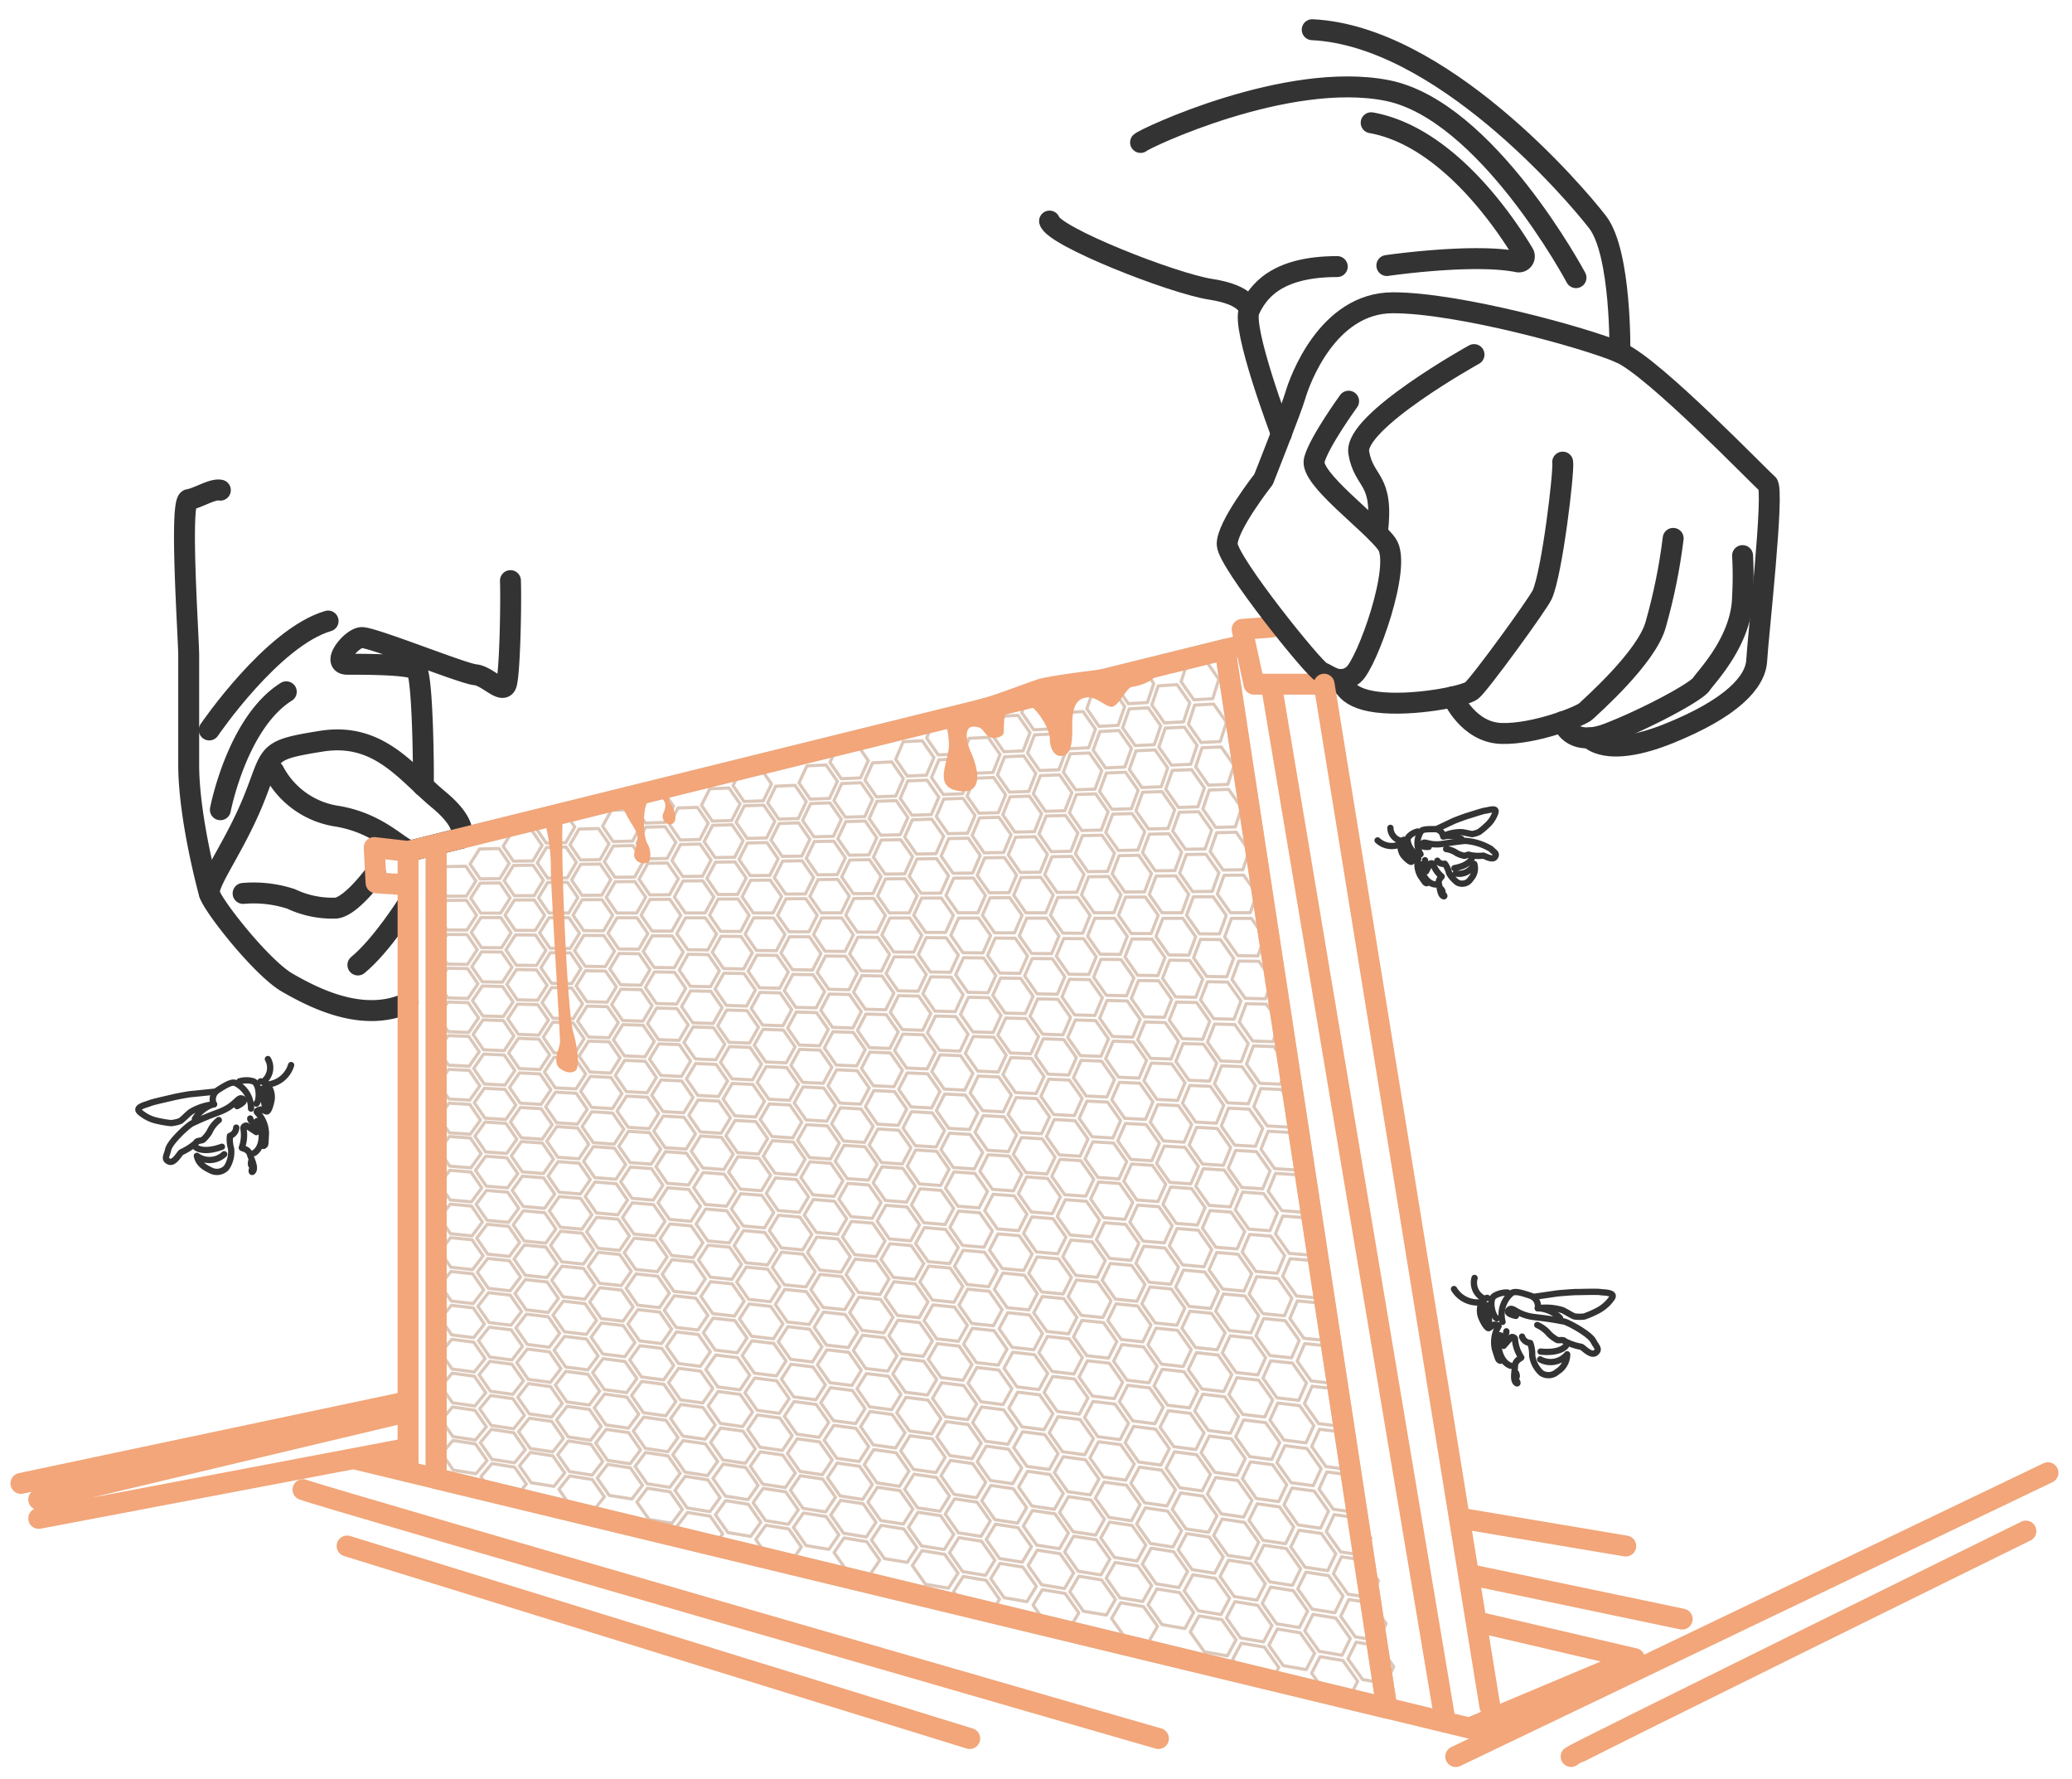 <svg xmlns="http://www.w3.org/2000/svg" width="99" height="85" fill="none" viewBox="0 0 99 85">
  <path stroke="#DBC7B9" stroke-linecap="round" stroke-linejoin="round" stroke-width=".15" d="m31.665 37.768-.92.039-.415.77.507.739.927-.029.412-.774-.512-.745Zm-9.405 3.614-.938.014-.462.714.48.7.944-.004.454-.721-.479-.703Zm.025 1.622-.945.007-.465.707.483.706.951.004.462-.71-.486-.714Zm1.559-2.471-.93.022-.455.72.483.707.938-.01.45-.729-.486-.71Zm.042 1.644-.94.01-.459.718.487.713h.948l.454-.724-.49-.717Zm1.526-2.51-.926.025-.444.735.486.71.934-.014.44-.739-.49-.717Zm.058 1.662-.938.014-.447.728.49.717.944-.004.444-.735-.493-.72Zm.055 1.661-.944.004-.454.724.493.724.955.004.447-.728-.497-.728Zm1.442-4.207-.923.032-.437.742.493.717.93-.021.434-.75-.497-.72Zm.073 1.679-.93.021-.44.739.493.724.94-.01.437-.746-.5-.728Zm.07 1.683-.942.007-.443.735.5.728h.945l.443-.739-.504-.73Zm1.484-2.567-.927.025-.433.75.5.727.934-.014.43-.756-.504-.732Zm.084 1.697-.933.014-.437.746.5.735.945-.008.433-.749-.508-.738Zm.086 1.701-.945.003-.44.739.508.738.951.007.437-.745-.511-.742Zm1.375-4.303-.927.032-.422.76.504.735.93-.022.419-.767-.504-.738Zm.095 1.718-.93.022-.43.756.508.738.94-.01.423-.76-.511-.746Zm.099 1.719-.937.01-.433.749.511.745h.948l.43-.756-.519-.749Zm1.445-2.62-.93.024-.42.767.512.742.937-.014.416-.77-.515-.75Zm.11 1.735-.933.014-.423.76.515.75.944-.008.42-.763-.523-.753Zm.117 1.733-.948.007-.426.753.522.756.951.004.423-.76-.522-.76Zm2.83-5.315-.92.036-.4.788.517.756.927-.028.401-.792-.525-.76Zm1.498-.958-.916.042-.394.799.525.76.923-.032.391-.802-.529-.767Zm1.654.831-.92.039-.39.802.533.77.93-.024.383-.81-.536-.777Zm1.483-.974-.915.043-.38.813.536.778.923-.036.376-.816-.54-.782Zm1.471-.997-.912.05-.373.823.543.781.916-.039.37-.827-.544-.788Zm.199 1.846-.92.036-.376.82.547.788.927-.025.372-.827-.55-.792Zm1.47-.994-.916.043-.37.83.551.792.923-.032.366-.834-.554-.8Zm1.456-1.012-.912.046-.359.842.554.798.916-.039.359-.845-.558-.802Zm.228 1.882-.92.035-.362.838.558.803.926-.029.362-.838-.564-.81Zm-10.972 1.299-.923.032-.412.778.515.75.933-.022.405-.781-.518-.757Zm.128 1.754-.934.021-.412.77.518.757.941-.01.412-.778-.525-.76Zm.128 1.754-.94.01-.42.767.526.76h.948l.416-.77-.53-.767Zm1.399-2.677-.927.029-.408.78.525.76.934-.014.405-.788-.529-.767Zm.143 1.775-.934.014-.412.778.53.767.94-.007.409-.781-.533-.77Zm.14 1.772-.944.003-.416.77.533.775.955.003.408-.774-.536-.777Zm1.23-4.484-.923.032-.398.792.529.767.93-.022.394-.799-.532-.77Zm.155 1.789-.93.021-.405.788.533.77.94-.01.399-.791-.537-.778Zm.156 1.793-.937.01-.408.782.536.777h.948l.404-.788-.543-.78Zm1.358-2.734-.927.028-.394.796.536.777.934-.014.39-.806-.54-.781Zm.169 1.812-.933.014-.401.795.543.78.944-.006.394-.796-.547-.788Zm.174 1.81-.944.003-.405.788.547.788.951.004.398-.792-.547-.792Zm1.155-4.577-.923.032-.387.806.543.784.93-.025.38-.813-.543-.784Zm.184 1.829-.93.017-.39.806.546.785.938-.01.386-.807-.55-.791Zm.187 1.824-.94.011-.395.799.55.791h.949l.39-.802-.554-.799Zm1.311-2.786-.927.028-.383.813.55.792.937-.015.377-.82-.554-.799Zm.201 1.846-.937.018-.387.806.554.798.944-.003.384-.817-.557-.802Zm.2 1.846-.944.007-.39.802.557.803.952.007.387-.81-.561-.81Zm1.083-4.666-.923.029-.373.827.554.795.93-.021.37-.827-.558-.803Zm.213 1.864-.93.018-.376.82.557.806.941-.01.373-.828-.565-.805Zm.216 1.865-.941.01-.38.814.561.81h.948l.38-.821-.568-.813Zm1.268-2.845-.926.03-.37.826.562.81.937-.014.366-.838-.569-.813Zm.231 1.886-.937.014-.373.824.568.816.94-.007.374-.83-.572-.817Zm.227 1.882-.944.003-.376.82.571.82.952.004.373-.824-.576-.823Zm-22.665 1.746-.952-.007-.472.703.486.714.963.014.465-.706-.49-.718Zm.029 1.626-.962-.017-.476.696.494.72.965.025.473-.7-.494-.724Zm.025 1.626-.97-.028-.478.692.497.72.976.04.476-.696-.501-.728Zm1.562-4.062h-.952l-.461.71.49.721.958.007.458-.717-.493-.72Zm.039 1.645-.955-.01-.47.706.498.724.966.018.461-.71-.5-.728Zm.043 1.644-.966-.022-.472.7.5.731.974.029.468-.703-.504-.735Zm1.573-2.457-.955-.008-.458.721.5.728.96.014.453-.72-.5-.736Zm.052 1.664-.958-.017-.462.71.5.735.97.025.458-.714-.508-.738Zm.058 1.662-.97-.028-.465.706.508.739.976.039.462-.714-.511-.742Zm1.486-4.154h-.947l-.451.728.504.731.955.011.447-.731-.507-.739Zm.072 1.68-.958-.01-.451.723.508.739.962.021.45-.727-.51-.746Zm.071 1.682-.966-.024-.458.717.511.745.973.032.454-.72-.514-.75Zm1.526-2.513-.952-.004-.447.731.515.746.958.014.44-.738-.514-.75Zm.085 1.7-.962-.017-.448.727.515.75.97.028.443-.735-.518-.753Zm.086 1.701-.97-.028-.454.72.522.757.976.035.451-.724-.525-.76Zm1.416-4.246h-.951l-.437.742.519.749.955.01.433-.749-.518-.752Zm.1 1.718-.959-.014-.44.739.518.756.966.021.437-.742-.522-.76Zm.1 1.715-.97-.021-.443.735.525.76.973.032.44-.739-.525-.767Zm1.482-2.567-.955-.004-.43.75.523.76.962.014.43-.753-.53-.767Zm.115 1.736-.962-.017-.437.745.529.767.97.025.432-.75-.532-.77Zm.113 1.736-.97-.028-.44.742.533.77.976.035.437-.741-.536-.778Zm-9.951 1.328-.98-.039-.482.685.5.728.987.05.48-.692-.505-.732Zm.029 1.622-.987-.046-.487.678.5.735.995.057.483-.681-.504-.742Zm.023 1.627-.994-.06-.49.678.505.738 1.004.068.487-.678-.512-.746Zm1.605-4.005-.976-.032-.472.696.5.731.984.043.469-.7-.505-.738Zm.041 1.644-.984-.042-.476.688.508.739.987.053.476-.696-.511-.742Zm.041 1.644-.99-.054-.483.686.511.742.998.063.48-.688-.515-.75Zm1.616-2.4-.98-.04-.47.7.512.746.987.046.465-.703-.515-.75Zm.057 1.66-.987-.049-.476.696.515.75.994.06.472-.703-.518-.753Zm.053 1.663-.995-.06-.48.692.523.756 1 .068.477-.696-.526-.76Zm1.53-4.098-.973-.035-.461.714.514.749.984.042.458-.717-.522-.753Zm.07 1.68-.983-.043-.465.707.522.756.99.05.462-.71-.526-.76Zm.072 1.679-.99-.053-.473.703.526.76.997.064.469-.707-.529-.767Zm1.573-2.457-.98-.035-.458.717.525.76.987.05.451-.725-.525-.767Zm.085 1.701-.987-.05-.461.714.529.767.994.057.454-.717-.529-.77Zm.082 1.7-.994-.06-.465.706.533.77 1 .072.462-.714-.536-.774Zm1.458-4.192-.972-.032-.45.728.528.767.984.042.443-.731-.532-.774Zm.1 1.718-.983-.042-.451.724.532.77.991.054.447-.728-.536-.778Zm.1 1.719-.991-.053-.458.717.536.774 1.001.064.451-.721-.54-.781Zm1.53-2.514-.98-.035-.444.73.536.778.987.05.44-.738-.54-.785Zm.114 1.736-.987-.047-.451.728.543.781.994.06.444-.734-.543-.788Zm.113 1.736-.998-.06-.45.724.543.788 1.004.068.447-.728-.546-.792Zm1.019-9.526-.948-.003-.423.763.53.763.954.011.42-.763-.533-.77Zm.132 1.755-.959-.015-.426.757.533.773.962.018.426-.76-.536-.773Zm.127 1.753-.966-.021-.433.75.536.777.973.032.43-.757-.54-.78Zm1.441-2.62-.955-.007-.419.763.54.778.959.018.415-.77-.54-.782Zm.144 1.772-.963-.018-.422.76.54.78.968.03.423-.768-.547-.784Zm.14 1.771-.969-.028-.43.756.547.788.977.036.426-.76-.55-.792Zm1.27-4.427-.948-.004-.411.778.54.781.958.01.408-.78-.547-.785Zm.158 1.789-.955-.01-.415.77.543.788.965.022.412-.778-.55-.792Zm.16 1.793-.966-.025-.422.767.55.792.973.032.415-.77-.55-.796Zm1.396-2.681-.952-.003-.408.781.55.792.962.018.402-.788-.554-.8Zm.173 1.812-.962-.018-.412.777.553.8.97.024.408-.781-.557-.802Zm.169 1.81-.969-.028-.415.77.557.806.977.036.411-.778-.56-.806Zm1.202-4.523h-.952l-.397.795.553.795.956.011.397-.795-.557-.806Zm.184 1.828-.958-.01-.402.788.558.802.966.021.397-.791-.56-.81Zm.185 1.829-.966-.022-.405.781.561.81.973.032.405-.788-.568-.813Zm1.356-2.73-.951-.007-.398.799.565.81.958.013.39-.802-.564-.813Zm.199 1.846-.96-.018-.4.792.568.813.969.028.394-.798-.572-.817Zm.201 1.846-.969-.028-.405.784.572.82.976.04.401-.792-.575-.824Zm1.127-4.616h-.948l-.387.81.568.813.955.01.383-.812-.571-.82Zm.216 1.865-.959-.01-.39.802.571.82.966.021.384-.806-.572-.827Zm.213 1.867-.966-.025-.394.8.575.823.973.035.39-.806-.578-.827Zm1.313-2.787-.955-.007-.38.813.576.827.958.014.38-.82-.579-.827Zm.228 1.881-.962-.017-.384.81.579.83.97.025.379-.813-.582-.835Zm.23 1.882-.97-.025-.39.803.582.834.977.04.387-.81-.586-.842Zm-11.578.53-.976-.033-.437.746.543.78.98.044.433-.75-.543-.788Zm.128 1.757-.983-.046-.44.738.547.788.987.053.436-.742-.547-.791Zm.128 1.753-.99-.056-.448.735.55.791.998.064.444-.738-.554-.795Zm1.485-2.566-.976-.039-.433.75.55.79.984.05.43-.756-.555-.795Zm.142 1.771-.987-.05-.437.746.558.799.99.057.433-.75-.557-.802Zm.141 1.772-.994-.057-.44.738.557.802 1.005.068.437-.742-.565-.81Zm1.314-4.374-.972-.032-.423.76.554.798.98.043.422-.767-.56-.802Zm.16 1.793-.983-.046-.43.756.562.802.987.054.426-.76-.561-.806Zm.156 1.789-.99-.053-.434.75.565.809.997.064.426-.757-.564-.813Zm1.442-2.62-.98-.039-.419.767.564.81.984.046.415-.77-.564-.814Zm.17 1.807-.987-.05-.423.764.568.813.994.06.42-.767-.572-.82Zm.174 1.811-.998-.06-.426.755.572.82 1.001.068.423-.76-.572-.823Zm1.24-4.466-.973-.032-.412.774.568.816.98.043.408-.781-.571-.82Zm.188 1.828-.984-.043-.416.77.572.82.987.054.412-.777-.572-.824Zm.184 1.829-.99-.057-.42.767.575.823.998.064.415-.77-.578-.828Zm1.399-2.677-.98-.04-.405.782.575.827.984.046.404-.788-.578-.827Zm.199 1.846-.987-.05-.409.778.579.827.994.06.405-.78-.582-.835Zm.201 1.846-.994-.06-.419.77.586.834 1.001.071.412-.777-.586-.838Zm1.169-4.559-.973-.032-.398.792.579.83.98.043.394-.798-.582-.835Zm.213 1.864-.98-.043-.405.788.586.835.99.053.398-.792-.59-.841Zm.217 1.864-.99-.053-.409.78.59.842.997.064.405-.788-.593-.845Zm1.356-2.73-.98-.04-.394.8.59.837.983.05.39-.802-.589-.845Zm.227 1.882-.987-.05-.398.791.593.849.994.057.394-.796-.596-.852Zm.231 1.881-.994-.06-.405.788.596.852 1.002.07.4-.794-.6-.856Zm-.82-19.839-.91.053-.35.852.557.803.916-.043.348-.855-.561-.81Zm.242 1.903-.913.039-.358.848.564.81.923-.036.352-.848-.568-.813Zm1.441-1.033-.913.046-.347.856.567.816.92-.039.34-.862-.567-.817Zm.259 1.917-.92.039-.351.852.568.817.927-.025.348-.856-.572-.827Zm1.164-2.969-.906.054-.34.866.571.82.916-.042.334-.873-.575-.824Zm.274 1.94-.916.042-.341.863.575.824.923-.032.337-.867-.578-.83Zm1.14-3.008-.902.057-.334.88.575.824.913-.05.327-.88-.58-.831Zm.287 1.957-.913.046-.333.873.578.83.92-.035.33-.88-.582-.834Zm.288 1.956-.92.035-.34.87.582.834.926-.024.338-.874-.586-.841Zm1.121-3.025-.905.053-.327.884.583.838.916-.046.323-.888-.59-.841Zm.301 1.978-.913.039-.333.88.589.841.923-.032.327-.883-.593-.846Zm1.097-3.065-.905.057-.316.895.585.841.913-.046.312-.902-.589-.845Zm.317 1.992-.912.05-.323.888.593.848.92-.039.319-.895-.597-.852Zm.315 1.995-.92.036-.326.884.596.852.927-.029.323-.887-.6-.856Zm.75-5.09-.898.063-.31.906.594.845.905-.054.305-.909-.596-.852Zm.33 2.012-.905.05-.316.902.597.852.916-.043.308-.905-.6-.856Zm.331 2.01-.912.042-.32.895.6.86.923-.036.312-.899-.603-.862Zm1.05-3.117-.901.057-.306.912.6.856.913-.046.301-.916-.607-.863Zm.347 2.031-.912.046-.308.905.603.863.92-.04.305-.908-.607-.866Zm.345 2.03-.92.036-.315.898.61.87.927-.028.309-.906-.61-.87Zm-10.917 1.37-.923.032-.359.842.565.813.93-.021.359-.845-.572-.82Zm.246 1.904-.93.017-.366.838.571.82.938-.01.362-.842-.575-.824Zm.245 1.9-.941.01-.37.83.576.824h.948l.365-.834-.578-.83Zm1.225-2.898-.93.025-.355.848.575.824.934-.014.355-.852-.58-.831Zm.258 1.921-.938.014-.362.841.583.831.94-.007.36-.845-.583-.834Zm.255 1.917-.944.007-.362.834.582.838.952.004.362-.842-.59-.841Zm.938-4.85-.924.032-.347.856.578.83.934-.02.344-.864-.585-.834Zm.273 1.939-.93.021-.351.849.582.838.94-.011.349-.856-.59-.841Zm.272 1.938-.94.01-.355.846.586.841h.948l.355-.852-.593-.845Zm1.184-2.954-.926.025-.344.863.585.841.938-.018.337-.866-.59-.845Zm.288 1.957-.938.014-.348.859.593.845.945-.004.344-.862-.596-.852Zm.286 1.956-.944.003-.352.852.593.852.952.008.351-.86-.6-.855Zm.865-4.942-.923.028-.334.874.593.848.93-.021.33-.877-.596-.852Zm.301 1.974-.93.02-.341.867.596.852.941-.01.334-.874-.6-.855Zm.303 1.973-.937.01-.345.864.6.855h.948l.341-.866-.607-.863Zm1.138-3.006-.927.024-.334.88.604.857.934-.018.326-.88-.603-.863Zm.317 1.991-.938.018-.333.873.603.863.944-.007.33-.877-.606-.87Zm.315 1.996-.944.003-.341.866.61.87.952.004.337-.87-.614-.873Zm.796-5.039-.927.032-.32.891.604.863.93-.021.32-.895-.607-.87Zm.329 2.014-.934.021-.327.884.611.866.937-.01.323-.888-.61-.873Zm.331 2.013-.941.007-.33.88.61.874h.948l.327-.884-.614-.877Zm1.093-3.064-.926.024-.32.895.614.873.934-.014.316-.902-.618-.877Zm.345 2.031-.934.014-.323.888.618.88.94-.007.32-.895-.62-.88Zm.344 2.027-.945.007-.326.884.621.884.955.003.323-.887-.628-.891Zm-.333-11.251-.899.06-.298.923.607.863.905-.053.292-.927-.607-.866Zm.358 2.048-.906.05-.302.916.607.87.916-.043.298-.923-.614-.87Zm.359 2.049-.913.039-.305.912.61.873.924-.032.301-.916-.617-.877Zm.357 2.027-.923.032-.308.905.614.88.934-.024.305-.909-.622-.884Zm.36 2.049-.93.021-.316.898.621.885.941-.011.309-.902-.625-.891Zm.358 2.048-.938.01-.319.895.625.888h.948l.316-.898-.632-.895Zm-12.671 2.052h-.948l-.373.823.579.831.955.01.37-.83-.583-.834Zm.245 1.903-.959-.01-.376.816.582.838.966.021.373-.824-.586-.841Zm.244 1.899-.965-.02-.384.816.59.838.972.032.377-.817-.59-.849Zm1.268-2.84-.955-.007-.369.83.59.842.958.014.366-.834-.59-.845Zm.26 1.918-.962-.015-.373.824.59.849.969.025.369-.831-.593-.852Zm.256 1.92-.97-.025-.376.817.597.852.976.039.373-.824-.6-.859Zm.984-4.796h-.952l-.359.841.593.845.955.01.355-.844-.593-.852Zm.273 1.938-.959-.01-.365.834.596.852.966.021.358-.841-.596-.856Zm.269 1.939-.966-.022-.37.831.604.856.973.032.362-.835-.603-.862Zm1.225-2.897-.952-.007-.355.845.6.859.959.014.351-.849-.603-.862Zm.287 1.956-.962-.018-.359.841.604.863.969.025.358-.845-.61-.866Zm.288 1.956-.97-.028-.365.838.61.866.977.035.362-.837-.614-.874Zm.908-4.888h-.947l-.348.855.603.863.959.01.34-.862-.606-.866Zm.303 1.973-.955-.01-.355.852.611.866.966.021.348-.856-.614-.873Zm.301 1.978-.966-.025-.355.848.61.874.973.032.355-.852-.617-.877Zm1.183-2.955-.955-.006-.34.862.61.874.962.014.341-.866-.618-.877Zm.317 1.992-.962-.014-.348.856.617.88.97.025.344-.862-.621-.885Zm.315 1.996-.97-.029-.351.853.621.884.977.035.347-.855-.624-.888Zm.837-4.981h-.951l-.334.873.618.877.955.011.33-.877-.618-.884Zm.33 2.013-.958-.015-.341.87.625.884.962.022.337-.874-.625-.887Zm.331 2.01-.965-.022-.345.862.625.888.973.032.34-.866-.628-.895Zm1.136-3.008-.952-.007-.33.88.625.888.959.018.33-.884-.632-.895Zm.347 2.031-.961-.018-.338.874.632.894.97.025.33-.877-.632-.898Zm.345 2.031-.969-.029-.34.867.635.901.976.036.334-.873-.636-.902Zm-11.52.6-.977-.032-.383.81.59.844.983.043.38-.813-.593-.852Zm.24 1.903-.98-.047-.39.806.596.852.99.054.384-.81-.6-.855Zm.247 1.899-.99-.054-.395.8.6.855.998.064.39-.803-.603-.862Zm1.308-2.786-.976-.04-.383.817.604.855.983.047.38-.817-.607-.863Zm.26 1.92-.987-.05-.384.81.604.862.994.057.383-.813-.61-.866Zm.26 1.92-.993-.06-.391.803.607.866 1.005.071.387-.81-.614-.87Zm1.026-4.743-.977-.035-.372.827.603.863.984.042.369-.83-.607-.867Zm.27 1.939-.98-.046-.38.82.611.87.99.053.373-.827-.614-.87Zm.273 1.938-.99-.056-.38.816.61.873 1.001.064.377-.82-.618-.877Zm1.267-2.844-.977-.038-.369.83.61.874.988.046.365-.834-.617-.877Zm.289 1.957-.987-.05-.373.827.618.877.994.06.369-.83-.621-.884Zm.287 1.956-.994-.06-.376.82.621.883 1.001.071.373-.827-.625-.887Zm.951-4.833-.973-.035-.362.842.618.88.983.043.355-.849-.621-.88Zm.302 1.975-.98-.043-.366.834.621.885.991.053.358-.842-.624-.887Zm.302 1.975-.99-.054-.37.83.625.888 1.001.064.366-.834-.632-.895Zm1.225-2.898-.977-.04-.358.846.625.891.987.05.351-.852-.628-.895Zm.315 1.991-.987-.046-.359.838.629.895.994.06.358-.845-.635-.902Zm.316 1.996-.994-.06-.366.834.636.901 1 .068.363-.838-.639-.905Zm.881-4.928-.973-.032-.348.86.629.894.983.043.344-.863-.635-.902Zm.33 2.013-.98-.043-.355.852.636.899.99.053.349-.856-.64-.905Zm.33 2.013-.99-.056-.355.848.639.905.998.064.351-.852-.643-.909Zm1.183-2.954-.977-.039-.344.863.635.905.987.046.341-.866-.642-.909Zm.343 2.031-.987-.05-.348.856.643.913.994.056.345-.859-.647-.916Zm.344 2.027-.994-.057-.352.849.647.92 1 .067.352-.856-.653-.923ZM59.79 43.87h-.952l-.323.888.632.895.955.01.32-.894-.632-.898Zm.358 2.049-.959-.01-.326.883.635.898.966.022.32-.888-.636-.905Zm.361 2.049-.966-.022-.33.877.639.905.973.032.326-.884-.642-.908Zm.354 2.027-.973-.032-.333.873.642.913.98.042.334-.88-.65-.916Zm.361 2.048L60.242 52l-.337.87.646.916.987.053.337-.873-.65-.923Zm.358 2.049-.99-.054-.344.863.653.923.997.064.338-.87-.654-.926Zm-39.106.269-1.005-.07-.493.67.511.746 1.009.078.493-.674-.515-.75Zm.026 1.626-1.012-.082-.497.664.515.753 1.018.089.497-.668-.521-.756Zm.028 1.626-1.019-.092-.504.66.518.753 1.03.103.497-.664-.522-.76Zm1.644-3.951-.998-.064-.486.678.515.753 1.008.07.483-.684-.522-.753Zm.042 1.644-1.008-.074-.49.674.519.756 1.015.082.49-.678-.526-.76Zm.043 1.644-1.015-.085-.497.667.525.763 1.023.096.49-.674-.526-.767Zm1.658-2.347-1.005-.071-.483.685.526.763 1.012.079.479-.69-.53-.766Zm.056 1.661-1.011-.078-.49.678.529.767 1.019.09.486-.686-.533-.77Zm.054 1.666-1.019-.093-.49.675.533.77 1.026.103.486-.681-.536-.774Zm1.575-4.044-1-.068-.477.696.53.767 1.008.074.468-.699-.529-.77Zm.068 1.679-1.005-.074-.479.688.533.774 1.015.082.472-.692-.536-.778Zm.071 1.68-1.015-.086-.483.686.536.777 1.023.096.479-.689-.54-.784Zm1.616-2.401-1.005-.07-.469.703.536.777 1.012.078.465-.706-.54-.782Zm.085 1.701-1.012-.082-.475.696.543.781 1.019.093.468-.703-.543-.785Zm.086 1.697-1.022-.092-.476.692.543.788 1.03.1.472-.696-.547-.792Zm1.501-4.136-1.002-.064-.461.714.543.78 1.005.075.458-.717-.543-.788Zm.099 1.718-1.008-.075-.465.707.543.788 1.015.085.462-.713-.547-.792Zm.096 1.719-1.016-.085-.468.699.55.792 1.023.096.465-.707-.554-.795Zm1.574-2.457-1.002-.071-.458.717.547.795 1.012.078.454-.724-.553-.795Zm.112 1.736-1.01-.082-.462.714.554.795 1.02.092.457-.717-.557-.802Zm.114 1.736-1.019-.093-.465.707.557.802 1.026.103.462-.713-.56-.806Zm-10.466.667-1.03-.103-.507.653.522.76 1.037.114.504-.66-.526-.764Zm.025 1.623-1.037-.11-.511.646.529.767 1.043.12.508-.65-.532-.773Zm.028 1.626-1.047-.12-.515.642.532.77 1.051.132.515-.647-.536-.777Zm1.688-3.894-1.023-.097-.5.664.528.764 1.034.106.493-.667-.532-.77Zm.041 1.643-1.033-.107-.504.657.533.77 1.04.118.5-.664-.536-.774Zm.043 1.644-1.04-.117-.512.653.54.774 1.047.127.504-.656-.54-.781Zm1.701-2.294-1.03-.1-.493.668.536.778 1.036.11.49-.675-.54-.78Zm.056 1.665-1.036-.113-.501.664.54.78 1.047.125.493-.671-.543-.785Zm.058 1.662-1.047-.124-.505.66.547.785 1.051.135.5-.664-.546-.792Zm1.616-3.99-1.026-.097-.486.682.543.781 1.03.107.482-.686-.543-.788Zm.07 1.682-1.033-.106-.494.674.547.785 1.04.117.487-.678-.547-.792Zm.068 1.68-1.04-.117-.494.67.547.792 1.05.128.49-.674-.553-.8Zm1.658-2.347-1.027-.103-.482.685.55.795 1.033.11.48-.689-.555-.798Zm.085 1.7-1.037-.113-.487.681.554.796 1.044.124.483-.685-.557-.803Zm.084 1.697-1.044-.124-.493.678.56.803 1.052.131.486-.678-.561-.81Zm1.543-4.079-1.022-.096-.476.696.554.799 1.033.106.469-.703-.558-.802Zm.1 1.719-1.033-.11-.475.692.557.802 1.04.117.472-.696-.56-.806Zm.101 1.714-1.04-.117-.483.686.561.809 1.05.128.48-.689-.568-.817Zm1.615-2.4-1.03-.103-.468.703.56.81 1.037.11.465-.707-.564-.813Zm.113 1.736-1.036-.113-.476.695.568.817 1.044.12.472-.699-.572-.82Zm.115 1.736-1.044-.124-.48.693.572.816 1.051.135.476-.696-.575-.824Zm1.107-9.418-.998-.064-.447.728.554.799 1.004.074.448-.735-.561-.802Zm.131 1.757-1.008-.078-.455.724.558.802 1.015.086.45-.728-.56-.806Zm.128 1.753-1.015-.088-.458.72.56.806 1.023.096.455-.72-.565-.814Zm1.527-2.512-1.005-.071-.444.735.565.809 1.008.078.44-.738-.564-.813Zm.142 1.771-1.012-.078-.447.728.568.813 1.019.092.444-.735-.572-.82Zm.143 1.775-1.02-.093-.45.724.568.817 1.03.103.447-.728-.575-.823Zm1.359-4.321-1.001-.064-.437.746.568.813 1.005.074.433-.749-.568-.82Zm.156 1.793-1.008-.078-.44.742.57.817 1.016.085.437-.742-.575-.824Zm.156 1.789-1.016-.085-.444.732.575.827 1.023.096.44-.739-.578-.83Zm1.483-2.566-1.001-.071-.433.749.575.827 1.012.078.426-.753-.579-.83Zm.175 1.811-1.011-.082-.437.745.579.827 1.018.093.434-.75-.583-.834Zm.171 1.806-1.02-.092-.44.742.583.834 1.026.1.436-.742-.585-.842Zm1.284-4.409-1-.064-.423.76.578.83 1.009.071.419-.763-.583-.834Zm.185 1.828-1.008-.078-.426.756.582.835 1.015.085.423-.76-.586-.838Zm.184 1.825-1.015-.085-.43.749.586.841 1.023.096.43-.753-.594-.848Zm1.443-2.62-1.002-.071-.419.767.586.84 1.012.079.415-.77-.593-.845Zm.202 1.846-1.012-.081-.423.76.59.848 1.019.089.422-.767-.596-.849Zm.198 1.846-1.019-.092-.43.756.597.852 1.03.1.422-.76-.6-.856Zm1.215-4.505-1.002-.064-.408.778.59.845 1.008.074.405-.78-.593-.853Zm.213 1.867-1.009-.078-.412.774.593.848 1.016.086.412-.774-.6-.856Zm.216 1.864-1.015-.088-.423.767.604.859 1.022.096.416-.77-.604-.864Zm1.398-2.677-1.004-.07-.409.78.604.86 1.008.078.405-.788-.604-.86Zm.228 1.882-1.01-.082-.413.778.607.862 1.02.09.404-.782-.607-.866Zm.23 1.882-1.022-.09-.415.771.61.866 1.027.103.411-.777-.61-.873Zm-12.182-.238-1.023-.096-.462.71.569.817 1.03.106.457-.717-.571-.82Zm.129 1.753-1.033-.106-.465.707.568.82 1.04.117.462-.714-.572-.824Zm.128 1.754-1.043-.117-.469.703.575.823 1.047.128.47-.706-.58-.83Zm1.569-2.456-1.026-.1-.458.718.575.824 1.034.11.454-.721-.579-.83Zm.142 1.775-1.037-.114-.458.714.58.827 1.043.124.458-.717-.586-.834Zm.147 1.771-1.047-.124-.466.707.583.837 1.054.132.462-.71-.586-.842Zm1.397-4.264-1.025-.095-.447.728.578.83 1.033.103.444-.731-.582-.834Zm.158 1.79-1.034-.107-.45.724.582.835 1.04.117.45-.728-.588-.841Zm.156 1.793-1.04-.12-.459.72.59.838 1.047.127.455-.72-.593-.845Zm1.53-2.514-1.03-.103-.444.735.586.841 1.037.11.44-.738-.59-.845Zm.17 1.811-1.037-.114-.447.728.59.849 1.043.12.447-.734-.596-.849Zm.17 1.807-1.043-.12-.455.72.597.852 1.054.135.447-.728-.6-.86Zm1.329-4.357-1.023-.095-.437.745.593.846 1.03.106.433-.75-.596-.851Zm.188 1.83-1.033-.107-.44.738.596.852 1.04.117.437-.745-.6-.856Zm.184 1.828-1.04-.117-.444.731.6.86 1.048.127.44-.738-.604-.863Zm1.484-2.568-1.027-.102-.433.749.6.859 1.037.11.426-.756-.603-.86Zm.203 1.847-1.037-.114-.437.746.604.863 1.044.12.433-.749-.607-.866Zm.198 1.846-1.044-.124-.44.738.607.87 1.055.131.437-.742-.615-.873Zm1.258-4.448-1.026-.096-.422.76.603.862 1.033.107.42-.767-.608-.866Zm.212 1.863-1.034-.106-.426.756.607.866 1.04.117.426-.76-.614-.873Zm.217 1.864-1.04-.117-.434.75.615.873 1.047.128.426-.753-.614-.88Zm1.441-2.619-1.03-.103-.419.767.614.873 1.034.11.415-.77-.614-.877Zm.228 1.881-1.036-.114-.423.76.618.88 1.044.121.419-.763-.622-.884Zm.229 1.881-1.047-.124-.426.756.62.884 1.055.135.423-.76-.625-.89Zm-25.088-1.331-1.05-.135-.523.64.537.777 1.061.142.518-.643-.543-.78Zm.028 1.626-1.061-.145-.526.632.54.78 1.072.157.522-.636-.547-.788Zm.029 1.626-1.073-.156-.529.628.547.785 1.076.166.525-.632-.546-.791Zm1.732-3.841-1.051-.128-.511.646.54.781 1.057.139.508-.654-.543-.784Zm.038 1.644-1.058-.142-.515.646.543.784 1.069.15.511-.647-.55-.791Zm.042 1.643-1.065-.149-.522.636.55.791 1.073.16.518-.642-.554-.796Zm1.745-2.236-1.055-.135-.504.653.547.796 1.062.142.504-.657-.554-.799Zm.057 1.661-1.062-.145-.511.65.554.798 1.068.153.508-.653-.557-.803Zm.056 1.662-1.072-.153-.515.643.557.802 1.08.163.51-.646-.56-.81Zm1.659-3.934-1.048-.128-.5.664.553.799 1.058.138.494-.667-.557-.806Zm.07 1.683-1.058-.139-.504.657.557.803 1.069.149.497-.664-.561-.806Zm.07 1.679-1.065-.15-.508.654.56.81 1.073.16.504-.661-.564-.813Zm1.701-2.29-1.05-.135-.498.671.561.806 1.062.146.493-.675-.568-.813Zm.086 1.701-1.06-.146-.501.664.568.813 1.068.153.497-.668-.571-.816Zm.085 1.697-1.073-.156-.5.66.568.82 1.08.163.5-.663-.575-.824Zm1.587-4.026-1.048-.128-.486.682.564.813 1.058.138.483-.685-.571-.82Zm.1 1.718-1.058-.138-.49.674.571.82 1.066.15.486-.682-.575-.824Zm.098 1.719-1.065-.153-.497.67.575.825 1.076.16.49-.675-.579-.827Zm1.66-2.348-1.055-.135-.483.686.575.823 1.062.146.479-.692-.579-.828Zm.111 1.737-1.061-.146-.486.678.578.831 1.069.156.483-.685-.583-.834Zm.115 1.735-1.069-.155-.493.674.586.835 1.076.166.486-.681-.586-.838Zm-10.987.004-1.08-.163-.532.621.55.792 1.087.174.529-.625-.554-.799Zm1.831-.532-1.075-.163-.526.632.554.798 1.083.17.518-.635-.554-.802Zm.039 1.644-1.083-.174-.529.628.557.802 1.09.181.526-.631-.561-.806Zm1.828-.54-1.076-.167-.522.64.561.809 1.087.174.518-.643-.568-.813Zm1.818-.553-1.076-.16-.511.65.564.812 1.083.17.508-.652-.568-.82Zm.068 1.682-1.083-.174-.514.643.571.82 1.09.181.511-.646-.575-.824Zm1.817-.557-1.08-.167-.507.653.575.827 1.087.174.504-.657-.579-.83Zm1.8-.572-1.076-.163-.5.667.578.828 1.083.17.497-.668-.582-.834Zm.1 1.718-1.084-.174-.504.66.582.835 1.09.18.5-.663-.585-.838Zm1.8-.574-1.079-.167-.493.67.585.838 1.087.178.49-.675-.59-.845Zm.113 1.735-1.086-.177-.5.664.592.845 1.094.188.497-.671-.597-.849Zm1.311-7.569-1.047-.13-.476.695.578.83 1.058.14.469-.7-.582-.835Zm.126 1.754-1.058-.142-.476.692.583.835 1.065.152.475-.696-.589-.84Zm.132 1.754-1.069-.15-.482.686.589.841 1.072.16.48-.692-.59-.845Zm1.612-2.404-1.054-.134-.47.703.59.84 1.058.146.469-.706-.593-.849Zm.142 1.776-1.061-.146-.472.696.589.845 1.072.156.469-.703-.597-.849Zm.146 1.771-1.073-.156-.479.692.596.852 1.08.164.476-.696-.6-.856Zm1.442-4.211-1.051-.128-.458.714.59.845 1.057.139.458-.718-.596-.852ZM39 67.089l-1.059-.138-.465.706.596.852 1.066.15.461-.714-.6-.856Zm.16 1.789-1.07-.149-.468.703.6.856 1.072.16.469-.707-.604-.863Zm1.569-2.456-1.055-.135-.458.72.604.856 1.061.142.451-.72-.603-.863Zm.171 1.811-1.062-.146-.462.713.608.863 1.068.153.458-.717-.61-.867Zm.172 1.81L40 69.887l-.465.707.607.866 1.08.167.46-.714-.61-.87Zm1.372-4.303-1.051-.127-.448.727.604.863 1.058.138.444-.734-.608-.867Zm.184 1.828-1.058-.142-.45.724.606.87 1.065.15.451-.728-.614-.874Zm.188 1.829-1.069-.152-.454.72.61.87L42.98 71l.451-.725-.614-.877Zm1.527-2.514-1.054-.134-.444.735.614.873 1.062.142.44-.739-.618-.877Zm.199 1.847-1.062-.146-.447.727.617.881 1.07.153.443-.732-.621-.884Zm.202 1.846-1.072-.157-.451.725.621.884 1.076.163.45-.728-.624-.887Zm1.3-4.392-1.051-.132-.437.746.618.88 1.058.139.433-.753-.621-.88Zm.213 1.864-1.058-.138-.44.738.621.884 1.065.15.437-.746-.625-.888Zm.216 1.864-1.065-.15-.448.732.625.891 1.076.16.44-.739-.628-.894Zm1.483-2.568L46.9 67.21l-.43.749.626.89 1.061.143.426-.753-.628-.895Zm.232 1.882-1.065-.145-.433.745.628.895 1.069.156.433-.749-.632-.902Zm.226 1.886-1.069-.156-.44.738.632.898 1.08.167.436-.745-.639-.902ZM35.627 70.1l-1.076-.16-.486.682.593.845 1.083.17.483-.685-.597-.852Zm.128 1.757-1.083-.174-.49.675.597.852 1.09.181.486-.678-.6-.856Zm1.785-.592-1.079-.167-.48.685.6.856 1.087.177.476-.692-.603-.86Zm.145 1.771-1.09-.177-.486.681.603.863 1.097.184.483-.685-.607-.866Zm1.627-2.382-1.073-.16-.475.696.603.863 1.083.17.472-.703-.61-.866Zm.159 1.789-1.082-.17-.48.692.607.866 1.09.181.476-.695-.61-.874Zm1.772-.61-1.079-.164-.472.7.614.873 1.087.178.465-.707-.615-.88Zm.171 1.81-1.087-.177-.475.696.617.88 1.094.185.472-.7-.621-.884ZM43 71.207l-1.075-.163-.462.714.618.877 1.08.17.457-.717-.617-.88Zm.185 1.829-1.083-.174-.465.707.621.884 1.09.18.462-.71-.625-.887Zm1.757-.632-1.08-.167-.457.72.625.889 1.086.173.455-.72-.629-.895Zm.198 1.846-1.086-.177-.461.713.628.895 1.097.184.458-.717-.635-.898Zm1.546-2.492-1.076-.16-.447.728.628.895 1.083.17.444-.735-.632-.898Zm.212 1.864-1.082-.17-.451.724.632.898 1.09.18.45-.727-.639-.905Zm.217 1.868-1.093-.185-.455.717.636.905 1.1.192.455-.72-.643-.91Zm1.528-2.515-1.08-.166-.443.735.639.905 1.086.174.44-.739-.642-.909Zm.229 1.883-1.09-.178-.447.731.643.91 1.093.188.447-.735-.646-.916Zm-.659-19.634-1-.064-.398.792.607.863 1.004.074.394-.799-.607-.866Zm.244 1.899-1.008-.074-.401.788.607.866 1.015.086.398-.792-.61-.873Zm.241 1.904-1.015-.086-.405.781.611.874 1.026.096.401-.788-.618-.877Zm1.357-2.734-1.005-.071-.394.799.614.873 1.012.082.387-.806-.614-.877Zm.259 1.92-1.012-.081-.398.795.614.877 1.02.089.394-.796-.618-.884Zm.256 1.921-1.018-.092-.402.788.622.884 1.026.1.397-.792-.624-.888Zm1.069-4.69-.998-.064-.387.81.618.88 1.005.071.383-.813-.621-.884Zm.272 1.939-1.008-.075-.39.803.62.884 1.016.085.387-.806-.625-.891Zm.274 1.937-1.015-.084-.394.798.625.888 1.022.096.39-.803-.628-.894Zm1.31-2.785-1.004-.072-.38.817.625.888 1.012.081.376-.82-.629-.895Zm.289 1.956-1.012-.082-.387.81.632.894 1.02.093.379-.817-.632-.898Zm.286 1.956-1.019-.092-.39.806.632.898 1.03.103.383-.81-.636-.905Zm.994-4.779-.997-.064-.373.824.628.895 1.005.074.373-.827-.636-.902Zm.303 1.974-1.008-.075-.376.82.635.902 1.012.082.377-.824-.64-.905Zm.3 1.978-1.015-.09-.38.817.636.905 1.026.096.376-.82-.643-.909Zm1.268-2.844-1.001-.072-.37.831.636.906 1.012.078.365-.835-.642-.908Zm.317 1.991-1.012-.082-.373.828.643.909 1.019.092.369-.83-.646-.917Zm.316 1.996-1.02-.093-.376.82.647.916 1.026.1.372-.824-.65-.92Zm.922-4.871-.997-.064-.362.841.642.91 1.009.074.355-.845-.646-.916Zm.33 2.009-1.005-.074-.365.838.646.916 1.015.081.362-.838-.653-.923Zm.335 2.013-1.02-.085-.368.83.653.92 1.022.096.366-.834-.653-.927Zm1.221-2.897-1.001-.07-.359.844.653.923 1.009.078.355-.848-.657-.927Zm.348 2.031-1.016-.081-.358.84.656.928 1.02.088.354-.845-.656-.93Zm.344 2.027-1.023-.092-.362.838.657.93 1.03.103.358-.841-.66-.938Zm-12.128-.163-1.022-.1-.412.778.618.877 1.033.107.405-.782-.621-.88Zm.245 1.899-1.033-.106-.415.77.621.884 1.04.117.412-.777-.625-.888Zm.245 1.903-1.04-.12-.419.767.625.89 1.047.128.416-.773-.629-.892Zm1.399-2.681-1.03-.099-.408.781.629.888 1.033.113.404-.788-.628-.895Zm.255 1.921-1.037-.114-.412.778.632.895 1.044.124.408-.785-.635-.898Zm.26 1.921-1.044-.124-.415.77.632.902 1.054.132.412-.774-.64-.906Zm1.112-4.633-1.026-.096-.398.791.632.895 1.03.107.394-.8-.632-.897Zm.272 1.938-1.033-.106-.405.788.636.898 1.04.118.397-.792-.635-.905Zm.275 1.939-1.044-.117-.405.78.64.906 1.047.128.4-.788-.638-.91Zm1.351-2.734-1.03-.103-.393.799.639.905 1.036.114.39-.806-.642-.91Zm.288 1.957-1.037-.114-.397.795.642.91 1.044.123.394-.798-.646-.916Zm.288 1.956-1.048-.125-.401.788.646.916 1.054.135.398-.791-.65-.923Zm1.036-4.723-1.022-.099-.387.81.642.912 1.033.106.38-.816-.646-.913Zm.302 1.975-1.033-.106-.387.802.646.916 1.04.117.384-.81-.65-.919Zm.303 1.974-1.04-.117-.394.798.65.92 1.05.128.39-.803-.656-.926Zm1.312-2.788-1.03-.103-.383.817.654.92 1.033.11.38-.817-.654-.927Zm.317 1.992-1.037-.113-.387.81.653.926 1.044.124.383-.813-.657-.934Zm.316 1.995-1.047-.124-.39.802.66.934 1.05.132.387-.806-.66-.938Zm.964-4.817-1.025-.096-.373.824.657.927 1.03.106.369-.827-.657-.934Zm.331 2.013-1.033-.107-.376.817.657.933 1.04.118.373-.824-.66-.937Zm.33 2.013-1.04-.12-.383.812.664.941 1.047.124.38-.816-.668-.941Zm1.269-2.844-1.03-.103-.37.831.664.937 1.037.11.366-.834-.668-.94Zm.344 2.027-1.037-.11-.373.824.668.944 1.044.121.369-.83-.671-.949Zm.343 2.031-1.043-.124-.377.82.671.948 1.051.135.377-.824-.679-.955Zm-.159-11.031-.997-.064-.348.856.653.926 1.008.075.345-.863-.66-.93Zm.359 2.049-1.005-.075-.352.853.657.93 1.016.085.348-.856-.664-.937Zm.362 2.048-1.016-.085-.358.845.664.938 1.022.095.355-.852-.667-.94Zm.355 2.028-1.026-.096-.359.841.668.944 1.033.107.355-.849-.671-.947Zm.358 2.048-1.033-.107-.362.838.671.948 1.04.117.362-.841-.678-.955Zm.363 2.049-1.044-.117-.366.83.675.956 1.047.127.366-.837-.678-.96Zm-14.06.294-1.048-.131-.426.763.632.895 1.055.138.422-.767-.635-.898Zm.245 1.899-1.058-.138-.43.757.636.898 1.065.149.426-.76-.64-.905Zm.246 1.904-1.069-.153-.43.753.636.905 1.076.16.426-.757-.64-.908Zm1.437-2.624-1.051-.135-.42.767.636.906 1.062.145.415-.774-.642-.909Zm.259 1.921-1.061-.145-.423.76.643.912 1.069.152.419-.763-.647-.916Zm.259 1.92-1.068-.156-.43.753.646.92 1.08.162.422-.76-.65-.919Zm1.155-4.579-1.051-.128-.409.778.643.909 1.054.138.409-.781-.646-.916Zm.272 1.938-1.058-.139-.415.77.646.917 1.065.149.412-.774-.65-.923Zm.274 1.938-1.069-.149-.419.767.654.92 1.072.16.415-.77-.653-.928Zm1.395-2.677-1.051-.135-.409.781.65.924 1.062.145.404-.788-.656-.927Zm.287 1.957-1.061-.145-.412.777.657.927 1.068.152.408-.78-.66-.93Zm.288 1.956-1.069-.156-.415.774.657.93 1.08.167.411-.778-.664-.937Zm1.083-4.669-1.051-.127-.398.791.657.927 1.055.138.394-.799-.657-.93Zm.302 1.975-1.058-.139-.401.788.657.93 1.065.15.4-.792-.663-.937Zm.303 1.977-1.066-.153-.408.785.664.937 1.072.16.405-.788-.668-.941Zm1.352-2.734-1.05-.135-.395.799.66.937 1.062.142.39-.802-.667-.941Zm.316 1.992-1.062-.146-.398.795.668.941 1.069.156.397-.799-.674-.947Zm.315 1.995-1.069-.156-.404.788.674.948 1.076.163.401-.792-.678-.951Zm1.011-4.76-1.05-.132-.384.81.668.944 1.054.138.383-.813-.67-.948Zm.332 2.009-1.058-.138-.39.802.67.948 1.066.149.387-.806-.675-.955Zm.329 2.013-1.065-.15-.394.796.674.955 1.076.16.39-.803-.681-.958Zm1.31-2.788-1.05-.135-.384.814.678.954 1.058.142.38-.816-.682-.959Zm.348 2.032-1.065-.146-.383.81.678.954 1.072.157.38-.813-.682-.962Zm.345 2.027-1.073-.156-.39.805.685.963 1.08.166.386-.81-.688-.968Zm-12.732-.938-1.076-.16-.436.746.642.909 1.083.17.433-.749-.646-.916Zm.241 1.903-1.083-.17-.44.738.646.916 1.094.181.436-.745-.653-.92Zm.246 1.9-1.09-.181-.444.735.65.92 1.097.194.44-.742-.653-.926Zm1.484-2.568-1.08-.166-.43.753.65.92 1.087.177.43-.757-.657-.926Zm.259 1.921-1.087-.177-.436.745.653.927 1.097.185.433-.75-.66-.93Zm1.456-2.602-1.076-.16-.422.76.653.927 1.083.17.419-.767-.657-.93Zm.272 1.938-1.082-.17-.43.752.66.934 1.09.181.426-.76-.663-.937Zm.274 1.939-1.093-.185-.433.753.664.937 1.1.192.43-.757-.668-.94Zm1.439-2.624-1.075-.167-.423.767.664.938 1.086.177.416-.774-.668-.94Zm.287 1.957-1.086-.178-.423.76.667.945 1.094.188.419-.767-.671-.948Zm1.412-2.656-1.076-.164-.408.778.667.944 1.08.17.408-.78-.671-.948Zm.304 1.974-1.084-.174-.415.774.671.948 1.09.181.412-.777-.675-.952Zm.301 1.974-1.09-.181-.422.767.678.951 1.097.192.415-.77-.678-.959Zm1.399-2.676-1.08-.167-.409.78.679.956 1.086.174.401-.785-.678-.959Zm.315 1.99-1.09-.177-.408.777.678.959 1.097.188.405-.78-.682-.967Zm.315 1.995-1.097-.187-.415.77.685.966 1.104.195.412-.774-.689-.97Zm1.053-4.707-1.073-.16-.4.792.68.959 1.084.17.394-.795-.685-.966Zm.33 2.013-1.083-.174-.4.788.684.966 1.09.181.398-.791-.689-.97Zm.329 2.01-1.09-.181-.405.78.686.97 1.1.192.401-.785-.692-.976Zm1.357-2.73-1.08-.167-.394.799.69.97 1.086.173.39-.802-.692-.973Zm.344 2.027-1.087-.178-.397.796.692.972 1.094.188.394-.798-.696-.98Zm.345 2.031-1.094-.188-.405.788.7.98 1.1.198.402-.791-.703-.987Zm-.072-10.921-1.05-.128-.374.824.682.958 1.055.139.369-.827-.682-.966Zm.359 2.048-1.058-.138-.376.82.685.962 1.065.15.373-.824-.689-.97Zm.358 2.049-1.065-.15-.38.814.689.969 1.072.16.376-.817-.692-.976Zm.36 2.03-1.076-.163-.387.81.696.976 1.08.17.382-.812-.695-.98Zm.357 2.05-1.082-.175-.39.806.698.98 1.09.181.384-.81-.7-.983Zm.358 2.048-1.09-.185-.394.799.7.987 1.1.192.39-.803-.706-.99Z"/>
  <path stroke="#DBC7B9" stroke-linecap="round" stroke-linejoin="round" d="M20.839 40.34v30.288l45.426 10.967-7.733-50.58L20.84 40.34Z"/>
  <path stroke="#333" stroke-linecap="round" stroke-linejoin="round" stroke-width=".3" d="M11.33 52.839c.09-.046.48-.242.25-.355-.232-.114-.285.334-1.13.646-.845.313-1.107.465-1.267.53-.16.063-1.065.876-1.147 1.256-.067.295-.22.458.04.571.258.114.521-.43.596-.45.259-.117.498-.272.71-.462 0-.082.227-.082.312-.124.122-.108.227-.234.313-.373.1-.225.254-.422.447-.575m-.164-1.357-1.064.11c-.164 0-.888.146-.962.167-.075.021-.98.216-1.115.28-.135.064-.767.178-.448.437.24.204.527.343.835.405.21.048.421.084.635.106a1.68 1.68 0 0 0 .437-.099c.078-.032.43-.398.518-.444.337-.2.714-.321 1.104-.355m2.053.799c.06.12.238.153.323.437.085.284-.085.813 0 .745.085-.067.068 0 .1-.593a1.466 1.466 0 0 0-.43-1.012c-.039-.074.096-.103.16-.127.064-.025.273.106.323.092.05-.014.156-.192.223-.597a.96.96 0 0 0-.081-.479c-.107-.17-.057-.213.089-.248a1.31 1.31 0 0 0 .92-.892"/>
  <path stroke="#333" stroke-linecap="round" stroke-linejoin="round" stroke-width=".3" d="M9.31 53.453c.204-.34.527-.593.905-.71a.529.529 0 0 1 .185-.665c.38-.244.643-.397.82-.355a1.332 1.332 0 0 1 .774 1.233m-.038.475c0 .05.07.16.188.277.117.117.355.153.355.394 0 0 .092.686-.355.977"/>
  <path stroke="#333" stroke-linecap="round" stroke-linejoin="round" stroke-width=".3" d="m12.25 54.081-.458-.302c-.057-.035-.184.04-.16.132.055.305.028.62-.078.912-.021.04.31.043.39.32.082.277.292.66.125.827-.053.053-.053-.078-.028-.103.024-.025.078-.167 0-.174-.079-.007-.04-.213-.04-.213m-.713-1.615a.436.436 0 0 1-.302.394c-.021.203-.003.407.053.603.04.323-.038.65-.22.92a.622.622 0 0 1-.76.12c-.4-.184-.589-.383-.653-.688a1.027 1.027 0 0 0 1.307-.078m2.127-2.966c.07.25-.05.633-.146.658-.096.024-.075-.455-.1-.55-.024-.096-.127-.256-.031-.281a.278.278 0 0 1 .276.174v0Zm-.04-1.579a.835.835 0 0 1-.12.99c-.046.047.06.15.053.196-.007.046-.16-.146-.287-.117m-1.006-.004a1.14 1.14 0 0 1 .668 0c.295.12.32.902.142 1.065"/>
  <path stroke="#333" stroke-linecap="round" stroke-linejoin="round" stroke-width=".3" d="M9.357 54.805s.323.31 1.246-.025m61.825 8.08c-.096-.02-.522-.117-.327-.294.196-.178.355.255 1.25.355.895.1 1.19.181 1.36.202.17.022 1.246.59 1.42.938.138.27.327.39.103.564-.224.174-.614-.287-.689-.291a2.81 2.81 0 0 1-.795-.273c-.04-.079-.238-.025-.334-.047a1.628 1.628 0 0 1-.394-.287 1.57 1.57 0 0 0-.572-.433m-.181-1.342 1.065-.156c.163-.025.898-.078.973-.075.075.004 1.005-.028 1.15 0 .146.029.788 0 .543.313a1.893 1.893 0 0 1-.71.6c-.191.098-.39.183-.593.255a1.882 1.882 0 0 1-.443 0c-.086 0-.519-.284-.615-.309a2.677 2.677 0 0 0-1.16-.085m-1.795 1.292c-.028.132-.195.203-.206.5-.01.299.28.768.192.71-.089-.056-.068 0-.242-.55a1.47 1.47 0 0 1 .17-1.086c.022-.081-.116-.078-.187-.085-.071-.007-.238.17-.288.17-.05 0-.202-.152-.355-.529a.96.96 0 0 1-.043-.483c.064-.188 0-.22-.145-.216a1.32 1.32 0 0 1-1.108-.64"/>
  <path stroke="#333" stroke-linecap="round" stroke-linejoin="round" stroke-width=".3" d="M74.54 62.96a1.637 1.637 0 0 0-1.066-.468.529.529 0 0 0-.355-.6c-.43-.142-.71-.224-.877-.135a1.336 1.336 0 0 0-.45 1.388m.182.451a.575.575 0 0 1-.118.316c-.096.167-.305.23-.252.468 0 0 .075.686.579.863"/>
  <path stroke="#333" stroke-linecap="round" stroke-linejoin="round" stroke-width=".3" d="m71.842 64.292.355-.405c.046-.05.192 0 .188.085.024.31.127.61.299.87.032.032-.288.114-.299.405-.01.29-.12.71.082.83.064.04.032-.085 0-.106-.032-.021-.114-.142-.032-.17.082-.029 0-.217 0-.217m.289-1.736a.433.433 0 0 0 .39.305c.07.19.101.393.093.596.044.324.2.622.44.842a.624.624 0 0 0 .767-.071.962.962 0 0 0 .465-.827 1.033 1.033 0 0 1-1.289.245m-2.781-2.354c0 .256.202.596.301.6.1.004-.039-.458-.039-.557 0-.1.06-.28-.039-.28a.273.273 0 0 0-.223.237v0Zm-.354-1.537a.838.838 0 0 0 .355.934c.057.032-.021.156 0 .202.021.046.117-.181.252-.185m.972-.255a1.13 1.13 0 0 0-.646.17c-.256.188-.089.952.128 1.065"/>
  <path stroke="#333" stroke-linecap="round" stroke-linejoin="round" stroke-width=".3" d="M74.824 64.284s-.238.38-1.215.28m-5.346-24.109c-.075 0-.408.025-.302-.146.107-.17.316.11.99 0 .675-.11.91-.124 1.041-.142.438.028.862.16 1.239.384.156.167.32.213.195.39-.124.178-.51-.081-.568-.067a2.04 2.04 0 0 1-.642-.032c-.043-.046-.178.035-.252.039a1.318 1.318 0 0 1-.355-.124 1.178 1.178 0 0 0-.512-.2m-.419-.972.749-.355c.113-.053.642-.248.71-.262.067-.015.71-.235.841-.245.132-.011.576-.178.465.113a1.42 1.42 0 0 1-.394.59c-.118.113-.243.22-.376.316a1.358 1.358 0 0 1-.323.102c-.067 0-.44-.095-.515-.092-.3-.007-.598.056-.87.185m-1.05 1.356c0 .103-.099.191-.046.412.054.22.355.5.295.486-.06-.014-.053 0-.295-.355a1.125 1.125 0 0 1-.106-.83c0-.068-.103-.036-.156-.026-.054.01-.139.178-.174.189-.036.01-.181-.068-.38-.31a.753.753 0 0 1-.132-.355c0-.149-.042-.163-.156-.127a.99.99 0 0 1-.944-.231"/>
  <path stroke="#333" stroke-linecap="round" stroke-linejoin="round" stroke-width=".3" d="M69.833 40.079a1.229 1.229 0 0 0-.874-.117.408.408 0 0 0-.38-.355c-.355 0-.575 0-.67.089a1.026 1.026 0 0 0-.036 1.11m.213.284a.44.44 0 0 1-.018.256c-.035.146-.174.238-.085.398 0 0 .202.486.607.507"/>
  <path stroke="#333" stroke-linecap="round" stroke-linejoin="round" stroke-width=".3" d="M68.139 41.626s.131-.27.184-.355a.095.095 0 0 1 .127-.013c.012.009.022.02.03.035.081.223.22.42.4.575.033 0-.184.142-.13.355.053.213.063.547.237.593.053 0 0-.071-.021-.078-.021-.007-.117-.082-.06-.121.056-.04-.057-.156-.057-.156m-.171-1.346a.33.33 0 0 0 .355.142c.09.125.157.266.195.416.028.128.355.508.5.522a.479.479 0 0 0 .547-.217.728.728 0 0 0 .164-.71.784.784 0 0 1-.891.454m-2.534-1.125c.05.192.277.398.355.376.078-.02-.128-.326-.15-.4-.02-.075 0-.217-.088-.196a.213.213 0 0 0-.117.22v0Zm-.581-1.051a.643.643 0 0 0 .461.607c.05 0 0 .12.043.149.042.028.046-.156.142-.188m.655-.394a.856.856 0 0 0-.437.263c-.146.192.138.71.323.76"/>
  <path stroke="#333" stroke-linecap="round" stroke-linejoin="round" stroke-width=".3" d="M70.322 41.006s-.092.33-.83.465"/>
  <path stroke="#333" stroke-linecap="round" stroke-linejoin="round" d="M17.942 41.715s-1.171 1.616-1.906 1.665a4.616 4.616 0 0 1-2.13-.44 5.757 5.757 0 0 0-2.29-.262"/>
  <path stroke="#333" stroke-linecap="round" stroke-linejoin="round" d="M13.078 36.834a4.093 4.093 0 0 0 3 2.151c2.2.355 3.149 1.754 3.621 1.637l2.315-.572s.454-.603-1.065-1.86c-1.52-1.257-2.84-3.22-5.589-2.784-2.747.437-2.325.533-3.244 2.805-.92 2.272-2.226 3.945-2.106 4.477.121.533 2.485 3.55 3.728 4.26 1.243.71 3.621 1.96 5.766.945"/>
  <path stroke="#333" stroke-linecap="round" stroke-linejoin="round" d="M19.497 43.157s-1.254 2.002-2.397 2.94"/>
  <path stroke="#F2A679" stroke-linecap="round" stroke-linejoin="round" d="M19.497 69.184 1.85 72.532m17.647-5.102L1.85 71.63M1 70.86l18.497-3.91m46.767 14.645-7.732-50.58M69.058 82.27l-8.319-49.586M19.497 70.306V40.672m1.342 29.957V40.34m38.641-9.549-39.983 9.88-1.619-.184.09 1.683 1.53.103m44.643-9.59h-4.224l-.568-2.616 1.391-.11"/>
  <path stroke="#333" stroke-linecap="round" stroke-linejoin="round" d="M64.142 32.45s-.06.876 1.65 1.089c1.712.213 4.162-.28 4.52-.547.359-.266 3.195-4.171 3.377-4.59.475-1.065 1.047-5.897.976-6.327m-4.236-5.137s-5.759 3.195-5.507 4.686c.252 1.491 1.214 1.175.888 3.834"/>
  <path stroke="#333" stroke-linecap="round" stroke-linejoin="round" d="M69.407 33.29s.738 1.7 2.332 1.747c1.594.046 3.806-.83 4.044-1.065.238-.234 2.9-2.57 3.327-4.14.383-1.348.662-2.724.834-4.114"/>
  <path stroke="#333" stroke-linecap="round" stroke-linejoin="round" d="M74.668 34.476s.355 1.257 2.159.565c1.804-.693 4.204-1.974 4.463-2.358.259-.383 1.945-2.098 1.97-4.196a17.49 17.49 0 0 0 0-1.946"/>
  <path stroke="#333" stroke-linecap="round" stroke-linejoin="round" d="M75.947 35.247s.778 1.004 3.785-.206 4.15-2.457 4.203-3.494c.053-1.036.856-8.165.519-8.432-.338-.266-5.429-5.574-7.055-6.273-1.626-.7-7.704-2.379-10.846-2.379-3.142 0-4.47 3.76-4.661 4.424-.192.664-1.52 4.012-1.52 4.012s-1.775 2.258-1.736 3.113c.039.856 4.136 5.947 4.494 6.09.36.141.902.667 1.545.12.642-.547 2.325-5.208 1.59-6.23-.734-1.023-3.706-3.14-3.468-4.02.238-.88 1.64-2.808 1.64-2.808"/>
  <path stroke="#333" stroke-linecap="round" stroke-linejoin="round" d="M61.224 20.73s-1.928-5.081-1.53-5.919c.397-.838 1.232-2.077 4.2-2.077m13.504 4.108s.075-4.75-1.065-6.231c-1.14-1.48-7.512-8.897-13.636-9.192"/>
  <path stroke="#333" stroke-linecap="round" stroke-linejoin="round" d="M54.496 6.805c.199-.198 7.001-3.419 11.77-2.485 4.767.934 9.035 8.943 9.035 8.943m-15.615 1.548s0-.71-1.828-.99c-1.829-.28-7.513-2.52-7.711-3.26"/>
  <path stroke="#333" stroke-linecap="round" stroke-linejoin="round" d="M66.264 12.684s4.133-.603 6.249-.177a.266.266 0 0 0 .28-.401c-.92-1.53-3.678-5.6-7.278-6.242M20.224 37.547c.025-.71-.028-5.294-.326-5.556-.298-.263-2.485-.26-3.298-.26-.813 0 .166-1.242.674-1.274.508-.032 4.832 1.722 5.432 1.775.6.053 1.346 1.008 1.498.412.153-.597.224-3.71.185-4.907M10.003 42.688s-.987-3.55-.987-6.16V31.32c0-.873-.454-7.38 0-7.456.454-.074 1.136-.529 1.512-.45m.001 15.266s.795-4.157 3.149-5.634"/>
  <path stroke="#333" stroke-linecap="round" stroke-linejoin="round" d="M9.997 34.87s3.007-4.42 5.68-5.204"/>
  <path stroke="#F2A679" stroke-linecap="round" stroke-linejoin="round" d="m69.556 83.91 28.296-13.558M75.069 83.907c.142-.142 21.728-10.768 21.728-10.768M70.2 75.212l10.174 2.13m-10.616-4.821 7.921 1.332m-6.998 3.646 7.417 1.732-7.889 3.316-53.127-12.823m-2.605 1.434c.469.234 40.874 11.89 40.874 11.89m-38.766-9.196 29.748 9.196m24.853-1.538-7.92-48.826"/>
  <path fill="#F2A679" d="M44.86 34.281c.262-.053.433.408.479 1.232.046.824-.838 2.088.49 2.272 1.328.185.792-1.349.557-1.864-.234-.514-.323-1.21.117-1.21s.437.188.66.419c.225.23.74.092.786-.093.046-.184-.072-1.026.326-1.189.398-.163.817-.277 1.118 0 .302.277.767 1.001.767 1.445 0 .444.21.838.536.817.327-.022.561-.235.537-1.374-.025-1.14.301-1.374.71-1.42.408-.047.77.354 1.118.443.348.089.745-.93 1.047-.955.302-.025 1.065-.28 1.143-.607.079-.327-.095-.579-.355-.511-.259.067-4.555.511-5.325.77-.77.26-1.97.728-2.634.91-.327.08-4.47 1.366-2.077.915ZM25.798 38.96s.057-.103.21.231c.216.764.32 1.556.312 2.35 0 .892.45 7.957.437 8.248-.015.29-.391.958 0 1.25.39.29.653.184.76.092.106-.093.184-.71-.132-1.84-.316-1.128-.675-10.231-.45-10.451.223-.22.46-.064.631.053a.926.926 0 0 0 .753 0c.124-.1.529-.565.77-.565.242 0 .543 0 .841.593.299.593.597.813.519 1.254-.078.44-.252.66-.064.894.188.234.59.195.646.053a1.065 1.065 0 0 0-.117-.859c-.217-.458-.181-1.746.035-1.935.217-.188.402-.4.554-.301.129.086.227.21.28.355a.76.76 0 0 1-.08.436.405.405 0 0 0 .141.515c.242.12.511 0 .401-.48-.11-.479-.355-.517-.259-.794a2.07 2.07 0 0 1 .48-.746c.124-.085-.189-.185-.377-.15-.188.036-2.166.608-2.318.636-.153.029-2.027.299-2.84.682-.267.131-2.216.61-1.133.48Z"/>
</svg>

